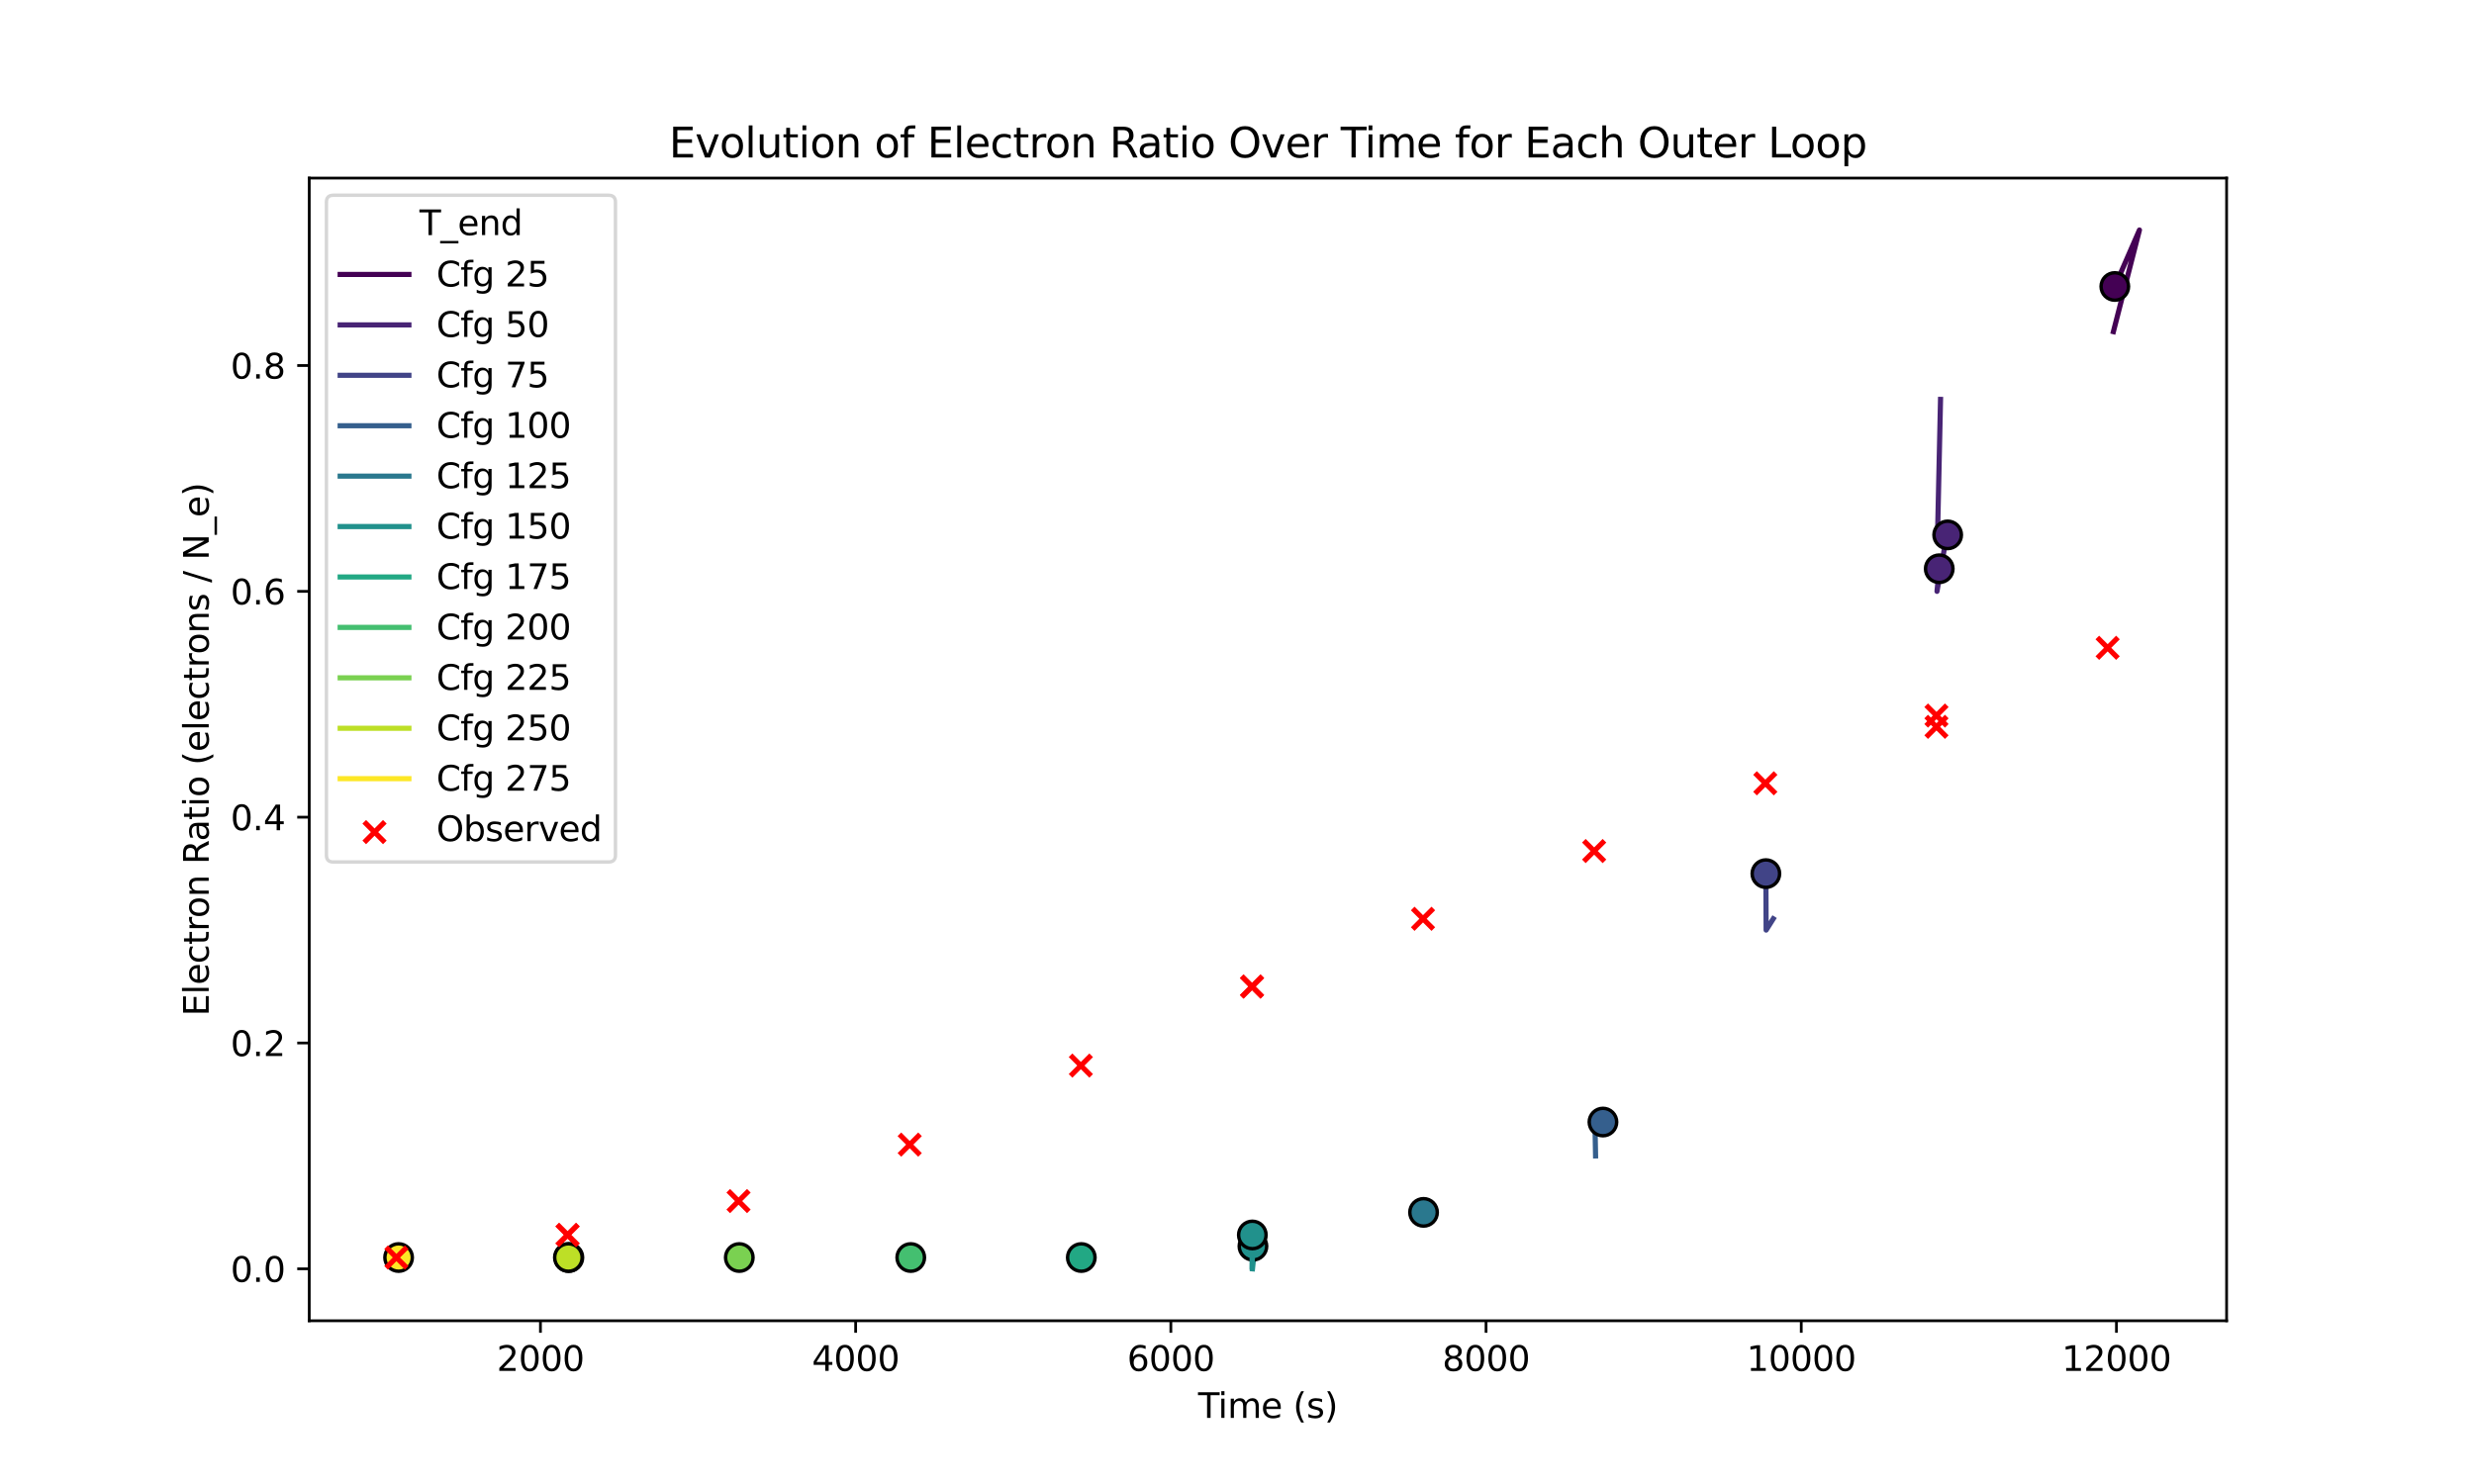 <?xml version="1.0" encoding="utf-8" standalone="no"?>
<!DOCTYPE svg PUBLIC "-//W3C//DTD SVG 1.1//EN"
  "http://www.w3.org/Graphics/SVG/1.1/DTD/svg11.dtd">
<svg xmlns:xlink="http://www.w3.org/1999/xlink" width="720pt" height="432pt" viewBox="0 0 720 432" xmlns="http://www.w3.org/2000/svg" version="1.1">
 <defs>
  <style type="text/css">*{stroke-linejoin: round; stroke-linecap: butt}</style>
 </defs>
 <g id="figure_1">
  <g id="patch_1">
   <path d="M 0 432 
L 720 432 
L 720 0 
L 0 0 
z
" style="fill: #ffffff"/>
  </g>
  <g id="axes_1">
   <g id="patch_2">
    <path d="M 90 384.48 
L 648 384.48 
L 648 51.84 
L 90 51.84 
z
" style="fill: #ffffff"/>
   </g>
   <g id="matplotlib.axis_1">
    <g id="xtick_1">
     <g id="line2d_1">
      <defs>
       <path id="m7c7e61cb7b" d="M 0 0 
L 0 3.5 
" style="stroke: #000000; stroke-width: 0.8"/>
      </defs>
      <g>
       <use xlink:href="#m7c7e61cb7b" x="157.285" y="384.48" style="stroke: #000000; stroke-width: 0.8"/>
      </g>
     </g>
     <g id="text_1">
      <!-- 2000 -->
      <g transform="translate(144.56 399.078) scale(0.1 -0.1)">
       <defs>
        <path id="DejaVuSans-32" d="M 1228 531 
L 3431 531 
L 3431 0 
L 469 0 
L 469 531 
Q 828 903 1448 1529 
Q 2069 2156 2228 2338 
Q 2531 2678 2651 2914 
Q 2772 3150 2772 3378 
Q 2772 3750 2511 3984 
Q 2250 4219 1831 4219 
Q 1534 4219 1204 4116 
Q 875 4013 500 3803 
L 500 4441 
Q 881 4594 1212 4672 
Q 1544 4750 1819 4750 
Q 2544 4750 2975 4387 
Q 3406 4025 3406 3419 
Q 3406 3131 3298 2873 
Q 3191 2616 2906 2266 
Q 2828 2175 2409 1742 
Q 1991 1309 1228 531 
z
" transform="scale(0.016)"/>
        <path id="DejaVuSans-30" d="M 2034 4250 
Q 1547 4250 1301 3770 
Q 1056 3291 1056 2328 
Q 1056 1369 1301 889 
Q 1547 409 2034 409 
Q 2525 409 2770 889 
Q 3016 1369 3016 2328 
Q 3016 3291 2770 3770 
Q 2525 4250 2034 4250 
z
M 2034 4750 
Q 2819 4750 3233 4129 
Q 3647 3509 3647 2328 
Q 3647 1150 3233 529 
Q 2819 -91 2034 -91 
Q 1250 -91 836 529 
Q 422 1150 422 2328 
Q 422 3509 836 4129 
Q 1250 4750 2034 4750 
z
" transform="scale(0.016)"/>
       </defs>
       <use xlink:href="#DejaVuSans-32"/>
       <use xlink:href="#DejaVuSans-30" transform="translate(63.623 0)"/>
       <use xlink:href="#DejaVuSans-30" transform="translate(127.246 0)"/>
       <use xlink:href="#DejaVuSans-30" transform="translate(190.869 0)"/>
      </g>
     </g>
    </g>
    <g id="xtick_2">
     <g id="line2d_2">
      <g>
       <use xlink:href="#m7c7e61cb7b" x="249.017" y="384.48" style="stroke: #000000; stroke-width: 0.8"/>
      </g>
     </g>
     <g id="text_2">
      <!-- 4000 -->
      <g transform="translate(236.292 399.078) scale(0.1 -0.1)">
       <defs>
        <path id="DejaVuSans-34" d="M 2419 4116 
L 825 1625 
L 2419 1625 
L 2419 4116 
z
M 2253 4666 
L 3047 4666 
L 3047 1625 
L 3713 1625 
L 3713 1100 
L 3047 1100 
L 3047 0 
L 2419 0 
L 2419 1100 
L 313 1100 
L 313 1709 
L 2253 4666 
z
" transform="scale(0.016)"/>
       </defs>
       <use xlink:href="#DejaVuSans-34"/>
       <use xlink:href="#DejaVuSans-30" transform="translate(63.623 0)"/>
       <use xlink:href="#DejaVuSans-30" transform="translate(127.246 0)"/>
       <use xlink:href="#DejaVuSans-30" transform="translate(190.869 0)"/>
      </g>
     </g>
    </g>
    <g id="xtick_3">
     <g id="line2d_3">
      <g>
       <use xlink:href="#m7c7e61cb7b" x="340.748" y="384.48" style="stroke: #000000; stroke-width: 0.8"/>
      </g>
     </g>
     <g id="text_3">
      <!-- 6000 -->
      <g transform="translate(328.023 399.078) scale(0.1 -0.1)">
       <defs>
        <path id="DejaVuSans-36" d="M 2113 2584 
Q 1688 2584 1439 2293 
Q 1191 2003 1191 1497 
Q 1191 994 1439 701 
Q 1688 409 2113 409 
Q 2538 409 2786 701 
Q 3034 994 3034 1497 
Q 3034 2003 2786 2293 
Q 2538 2584 2113 2584 
z
M 3366 4563 
L 3366 3988 
Q 3128 4100 2886 4159 
Q 2644 4219 2406 4219 
Q 1781 4219 1451 3797 
Q 1122 3375 1075 2522 
Q 1259 2794 1537 2939 
Q 1816 3084 2150 3084 
Q 2853 3084 3261 2657 
Q 3669 2231 3669 1497 
Q 3669 778 3244 343 
Q 2819 -91 2113 -91 
Q 1303 -91 875 529 
Q 447 1150 447 2328 
Q 447 3434 972 4092 
Q 1497 4750 2381 4750 
Q 2619 4750 2861 4703 
Q 3103 4656 3366 4563 
z
" transform="scale(0.016)"/>
       </defs>
       <use xlink:href="#DejaVuSans-36"/>
       <use xlink:href="#DejaVuSans-30" transform="translate(63.623 0)"/>
       <use xlink:href="#DejaVuSans-30" transform="translate(127.246 0)"/>
       <use xlink:href="#DejaVuSans-30" transform="translate(190.869 0)"/>
      </g>
     </g>
    </g>
    <g id="xtick_4">
     <g id="line2d_4">
      <g>
       <use xlink:href="#m7c7e61cb7b" x="432.48" y="384.48" style="stroke: #000000; stroke-width: 0.8"/>
      </g>
     </g>
     <g id="text_4">
      <!-- 8000 -->
      <g transform="translate(419.755 399.078) scale(0.1 -0.1)">
       <defs>
        <path id="DejaVuSans-38" d="M 2034 2216 
Q 1584 2216 1326 1975 
Q 1069 1734 1069 1313 
Q 1069 891 1326 650 
Q 1584 409 2034 409 
Q 2484 409 2743 651 
Q 3003 894 3003 1313 
Q 3003 1734 2745 1975 
Q 2488 2216 2034 2216 
z
M 1403 2484 
Q 997 2584 770 2862 
Q 544 3141 544 3541 
Q 544 4100 942 4425 
Q 1341 4750 2034 4750 
Q 2731 4750 3128 4425 
Q 3525 4100 3525 3541 
Q 3525 3141 3298 2862 
Q 3072 2584 2669 2484 
Q 3125 2378 3379 2068 
Q 3634 1759 3634 1313 
Q 3634 634 3220 271 
Q 2806 -91 2034 -91 
Q 1263 -91 848 271 
Q 434 634 434 1313 
Q 434 1759 690 2068 
Q 947 2378 1403 2484 
z
M 1172 3481 
Q 1172 3119 1398 2916 
Q 1625 2713 2034 2713 
Q 2441 2713 2670 2916 
Q 2900 3119 2900 3481 
Q 2900 3844 2670 4047 
Q 2441 4250 2034 4250 
Q 1625 4250 1398 4047 
Q 1172 3844 1172 3481 
z
" transform="scale(0.016)"/>
       </defs>
       <use xlink:href="#DejaVuSans-38"/>
       <use xlink:href="#DejaVuSans-30" transform="translate(63.623 0)"/>
       <use xlink:href="#DejaVuSans-30" transform="translate(127.246 0)"/>
       <use xlink:href="#DejaVuSans-30" transform="translate(190.869 0)"/>
      </g>
     </g>
    </g>
    <g id="xtick_5">
     <g id="line2d_5">
      <g>
       <use xlink:href="#m7c7e61cb7b" x="524.212" y="384.48" style="stroke: #000000; stroke-width: 0.8"/>
      </g>
     </g>
     <g id="text_5">
      <!-- 10000 -->
      <g transform="translate(508.305 399.078) scale(0.1 -0.1)">
       <defs>
        <path id="DejaVuSans-31" d="M 794 531 
L 1825 531 
L 1825 4091 
L 703 3866 
L 703 4441 
L 1819 4666 
L 2450 4666 
L 2450 531 
L 3481 531 
L 3481 0 
L 794 0 
L 794 531 
z
" transform="scale(0.016)"/>
       </defs>
       <use xlink:href="#DejaVuSans-31"/>
       <use xlink:href="#DejaVuSans-30" transform="translate(63.623 0)"/>
       <use xlink:href="#DejaVuSans-30" transform="translate(127.246 0)"/>
       <use xlink:href="#DejaVuSans-30" transform="translate(190.869 0)"/>
       <use xlink:href="#DejaVuSans-30" transform="translate(254.492 0)"/>
      </g>
     </g>
    </g>
    <g id="xtick_6">
     <g id="line2d_6">
      <g>
       <use xlink:href="#m7c7e61cb7b" x="615.943" y="384.48" style="stroke: #000000; stroke-width: 0.8"/>
      </g>
     </g>
     <g id="text_6">
      <!-- 12000 -->
      <g transform="translate(600.037 399.078) scale(0.1 -0.1)">
       <use xlink:href="#DejaVuSans-31"/>
       <use xlink:href="#DejaVuSans-32" transform="translate(63.623 0)"/>
       <use xlink:href="#DejaVuSans-30" transform="translate(127.246 0)"/>
       <use xlink:href="#DejaVuSans-30" transform="translate(190.869 0)"/>
       <use xlink:href="#DejaVuSans-30" transform="translate(254.492 0)"/>
      </g>
     </g>
    </g>
    <g id="text_7">
     <!-- Time (s) -->
     <g transform="translate(348.671 412.757) scale(0.1 -0.1)">
      <defs>
       <path id="DejaVuSans-54" d="M -19 4666 
L 3928 4666 
L 3928 4134 
L 2272 4134 
L 2272 0 
L 1638 0 
L 1638 4134 
L -19 4134 
L -19 4666 
z
" transform="scale(0.016)"/>
       <path id="DejaVuSans-69" d="M 603 3500 
L 1178 3500 
L 1178 0 
L 603 0 
L 603 3500 
z
M 603 4863 
L 1178 4863 
L 1178 4134 
L 603 4134 
L 603 4863 
z
" transform="scale(0.016)"/>
       <path id="DejaVuSans-6d" d="M 3328 2828 
Q 3544 3216 3844 3400 
Q 4144 3584 4550 3584 
Q 5097 3584 5394 3201 
Q 5691 2819 5691 2113 
L 5691 0 
L 5113 0 
L 5113 2094 
Q 5113 2597 4934 2840 
Q 4756 3084 4391 3084 
Q 3944 3084 3684 2787 
Q 3425 2491 3425 1978 
L 3425 0 
L 2847 0 
L 2847 2094 
Q 2847 2600 2669 2842 
Q 2491 3084 2119 3084 
Q 1678 3084 1418 2786 
Q 1159 2488 1159 1978 
L 1159 0 
L 581 0 
L 581 3500 
L 1159 3500 
L 1159 2956 
Q 1356 3278 1631 3431 
Q 1906 3584 2284 3584 
Q 2666 3584 2933 3390 
Q 3200 3197 3328 2828 
z
" transform="scale(0.016)"/>
       <path id="DejaVuSans-65" d="M 3597 1894 
L 3597 1613 
L 953 1613 
Q 991 1019 1311 708 
Q 1631 397 2203 397 
Q 2534 397 2845 478 
Q 3156 559 3463 722 
L 3463 178 
Q 3153 47 2828 -22 
Q 2503 -91 2169 -91 
Q 1331 -91 842 396 
Q 353 884 353 1716 
Q 353 2575 817 3079 
Q 1281 3584 2069 3584 
Q 2775 3584 3186 3129 
Q 3597 2675 3597 1894 
z
M 3022 2063 
Q 3016 2534 2758 2815 
Q 2500 3097 2075 3097 
Q 1594 3097 1305 2825 
Q 1016 2553 972 2059 
L 3022 2063 
z
" transform="scale(0.016)"/>
       <path id="DejaVuSans-20" transform="scale(0.016)"/>
       <path id="DejaVuSans-28" d="M 1984 4856 
Q 1566 4138 1362 3434 
Q 1159 2731 1159 2009 
Q 1159 1288 1364 580 
Q 1569 -128 1984 -844 
L 1484 -844 
Q 1016 -109 783 600 
Q 550 1309 550 2009 
Q 550 2706 781 3412 
Q 1013 4119 1484 4856 
L 1984 4856 
z
" transform="scale(0.016)"/>
       <path id="DejaVuSans-73" d="M 2834 3397 
L 2834 2853 
Q 2591 2978 2328 3040 
Q 2066 3103 1784 3103 
Q 1356 3103 1142 2972 
Q 928 2841 928 2578 
Q 928 2378 1081 2264 
Q 1234 2150 1697 2047 
L 1894 2003 
Q 2506 1872 2764 1633 
Q 3022 1394 3022 966 
Q 3022 478 2636 193 
Q 2250 -91 1575 -91 
Q 1294 -91 989 -36 
Q 684 19 347 128 
L 347 722 
Q 666 556 975 473 
Q 1284 391 1588 391 
Q 1994 391 2212 530 
Q 2431 669 2431 922 
Q 2431 1156 2273 1281 
Q 2116 1406 1581 1522 
L 1381 1569 
Q 847 1681 609 1914 
Q 372 2147 372 2553 
Q 372 3047 722 3315 
Q 1072 3584 1716 3584 
Q 2034 3584 2315 3537 
Q 2597 3491 2834 3397 
z
" transform="scale(0.016)"/>
       <path id="DejaVuSans-29" d="M 513 4856 
L 1013 4856 
Q 1481 4119 1714 3412 
Q 1947 2706 1947 2009 
Q 1947 1309 1714 600 
Q 1481 -109 1013 -844 
L 513 -844 
Q 928 -128 1133 580 
Q 1338 1288 1338 2009 
Q 1338 2731 1133 3434 
Q 928 4138 513 4856 
z
" transform="scale(0.016)"/>
      </defs>
      <use xlink:href="#DejaVuSans-54"/>
      <use xlink:href="#DejaVuSans-69" transform="translate(57.959 0)"/>
      <use xlink:href="#DejaVuSans-6d" transform="translate(85.742 0)"/>
      <use xlink:href="#DejaVuSans-65" transform="translate(183.154 0)"/>
      <use xlink:href="#DejaVuSans-20" transform="translate(244.678 0)"/>
      <use xlink:href="#DejaVuSans-28" transform="translate(276.465 0)"/>
      <use xlink:href="#DejaVuSans-73" transform="translate(315.479 0)"/>
      <use xlink:href="#DejaVuSans-29" transform="translate(367.578 0)"/>
     </g>
    </g>
   </g>
   <g id="matplotlib.axis_2">
    <g id="ytick_1">
     <g id="line2d_7">
      <defs>
       <path id="mf9594ccec5" d="M 0 0 
L -3.5 0 
" style="stroke: #000000; stroke-width: 0.8"/>
      </defs>
      <g>
       <use xlink:href="#mf9594ccec5" x="90" y="369.36" style="stroke: #000000; stroke-width: 0.8"/>
      </g>
     </g>
     <g id="text_8">
      <!-- 0.0 -->
      <g transform="translate(67.097 373.159) scale(0.1 -0.1)">
       <defs>
        <path id="DejaVuSans-2e" d="M 684 794 
L 1344 794 
L 1344 0 
L 684 0 
L 684 794 
z
" transform="scale(0.016)"/>
       </defs>
       <use xlink:href="#DejaVuSans-30"/>
       <use xlink:href="#DejaVuSans-2e" transform="translate(63.623 0)"/>
       <use xlink:href="#DejaVuSans-30" transform="translate(95.41 0)"/>
      </g>
     </g>
    </g>
    <g id="ytick_2">
     <g id="line2d_8">
      <g>
       <use xlink:href="#mf9594ccec5" x="90" y="303.621" style="stroke: #000000; stroke-width: 0.8"/>
      </g>
     </g>
     <g id="text_9">
      <!-- 0.2 -->
      <g transform="translate(67.097 307.42) scale(0.1 -0.1)">
       <use xlink:href="#DejaVuSans-30"/>
       <use xlink:href="#DejaVuSans-2e" transform="translate(63.623 0)"/>
       <use xlink:href="#DejaVuSans-32" transform="translate(95.41 0)"/>
      </g>
     </g>
    </g>
    <g id="ytick_3">
     <g id="line2d_9">
      <g>
       <use xlink:href="#mf9594ccec5" x="90" y="237.882" style="stroke: #000000; stroke-width: 0.8"/>
      </g>
     </g>
     <g id="text_10">
      <!-- 0.4 -->
      <g transform="translate(67.097 241.681) scale(0.1 -0.1)">
       <use xlink:href="#DejaVuSans-30"/>
       <use xlink:href="#DejaVuSans-2e" transform="translate(63.623 0)"/>
       <use xlink:href="#DejaVuSans-34" transform="translate(95.41 0)"/>
      </g>
     </g>
    </g>
    <g id="ytick_4">
     <g id="line2d_10">
      <g>
       <use xlink:href="#mf9594ccec5" x="90" y="172.143" style="stroke: #000000; stroke-width: 0.8"/>
      </g>
     </g>
     <g id="text_11">
      <!-- 0.6 -->
      <g transform="translate(67.097 175.942) scale(0.1 -0.1)">
       <use xlink:href="#DejaVuSans-30"/>
       <use xlink:href="#DejaVuSans-2e" transform="translate(63.623 0)"/>
       <use xlink:href="#DejaVuSans-36" transform="translate(95.41 0)"/>
      </g>
     </g>
    </g>
    <g id="ytick_5">
     <g id="line2d_11">
      <g>
       <use xlink:href="#mf9594ccec5" x="90" y="106.403" style="stroke: #000000; stroke-width: 0.8"/>
      </g>
     </g>
     <g id="text_12">
      <!-- 0.8 -->
      <g transform="translate(67.097 110.203) scale(0.1 -0.1)">
       <use xlink:href="#DejaVuSans-30"/>
       <use xlink:href="#DejaVuSans-2e" transform="translate(63.623 0)"/>
       <use xlink:href="#DejaVuSans-38" transform="translate(95.41 0)"/>
      </g>
     </g>
    </g>
    <g id="text_13">
     <!-- Electron Ratio (electrons / N_e) -->
     <g transform="translate(60.739 295.787) rotate(-90) scale(0.1 -0.1)">
      <defs>
       <path id="DejaVuSans-45" d="M 628 4666 
L 3578 4666 
L 3578 4134 
L 1259 4134 
L 1259 2753 
L 3481 2753 
L 3481 2222 
L 1259 2222 
L 1259 531 
L 3634 531 
L 3634 0 
L 628 0 
L 628 4666 
z
" transform="scale(0.016)"/>
       <path id="DejaVuSans-6c" d="M 603 4863 
L 1178 4863 
L 1178 0 
L 603 0 
L 603 4863 
z
" transform="scale(0.016)"/>
       <path id="DejaVuSans-63" d="M 3122 3366 
L 3122 2828 
Q 2878 2963 2633 3030 
Q 2388 3097 2138 3097 
Q 1578 3097 1268 2742 
Q 959 2388 959 1747 
Q 959 1106 1268 751 
Q 1578 397 2138 397 
Q 2388 397 2633 464 
Q 2878 531 3122 666 
L 3122 134 
Q 2881 22 2623 -34 
Q 2366 -91 2075 -91 
Q 1284 -91 818 406 
Q 353 903 353 1747 
Q 353 2603 823 3093 
Q 1294 3584 2113 3584 
Q 2378 3584 2631 3529 
Q 2884 3475 3122 3366 
z
" transform="scale(0.016)"/>
       <path id="DejaVuSans-74" d="M 1172 4494 
L 1172 3500 
L 2356 3500 
L 2356 3053 
L 1172 3053 
L 1172 1153 
Q 1172 725 1289 603 
Q 1406 481 1766 481 
L 2356 481 
L 2356 0 
L 1766 0 
Q 1100 0 847 248 
Q 594 497 594 1153 
L 594 3053 
L 172 3053 
L 172 3500 
L 594 3500 
L 594 4494 
L 1172 4494 
z
" transform="scale(0.016)"/>
       <path id="DejaVuSans-72" d="M 2631 2963 
Q 2534 3019 2420 3045 
Q 2306 3072 2169 3072 
Q 1681 3072 1420 2755 
Q 1159 2438 1159 1844 
L 1159 0 
L 581 0 
L 581 3500 
L 1159 3500 
L 1159 2956 
Q 1341 3275 1631 3429 
Q 1922 3584 2338 3584 
Q 2397 3584 2469 3576 
Q 2541 3569 2628 3553 
L 2631 2963 
z
" transform="scale(0.016)"/>
       <path id="DejaVuSans-6f" d="M 1959 3097 
Q 1497 3097 1228 2736 
Q 959 2375 959 1747 
Q 959 1119 1226 758 
Q 1494 397 1959 397 
Q 2419 397 2687 759 
Q 2956 1122 2956 1747 
Q 2956 2369 2687 2733 
Q 2419 3097 1959 3097 
z
M 1959 3584 
Q 2709 3584 3137 3096 
Q 3566 2609 3566 1747 
Q 3566 888 3137 398 
Q 2709 -91 1959 -91 
Q 1206 -91 779 398 
Q 353 888 353 1747 
Q 353 2609 779 3096 
Q 1206 3584 1959 3584 
z
" transform="scale(0.016)"/>
       <path id="DejaVuSans-6e" d="M 3513 2113 
L 3513 0 
L 2938 0 
L 2938 2094 
Q 2938 2591 2744 2837 
Q 2550 3084 2163 3084 
Q 1697 3084 1428 2787 
Q 1159 2491 1159 1978 
L 1159 0 
L 581 0 
L 581 3500 
L 1159 3500 
L 1159 2956 
Q 1366 3272 1645 3428 
Q 1925 3584 2291 3584 
Q 2894 3584 3203 3211 
Q 3513 2838 3513 2113 
z
" transform="scale(0.016)"/>
       <path id="DejaVuSans-52" d="M 2841 2188 
Q 3044 2119 3236 1894 
Q 3428 1669 3622 1275 
L 4263 0 
L 3584 0 
L 2988 1197 
Q 2756 1666 2539 1819 
Q 2322 1972 1947 1972 
L 1259 1972 
L 1259 0 
L 628 0 
L 628 4666 
L 2053 4666 
Q 2853 4666 3247 4331 
Q 3641 3997 3641 3322 
Q 3641 2881 3436 2590 
Q 3231 2300 2841 2188 
z
M 1259 4147 
L 1259 2491 
L 2053 2491 
Q 2509 2491 2742 2702 
Q 2975 2913 2975 3322 
Q 2975 3731 2742 3939 
Q 2509 4147 2053 4147 
L 1259 4147 
z
" transform="scale(0.016)"/>
       <path id="DejaVuSans-61" d="M 2194 1759 
Q 1497 1759 1228 1600 
Q 959 1441 959 1056 
Q 959 750 1161 570 
Q 1363 391 1709 391 
Q 2188 391 2477 730 
Q 2766 1069 2766 1631 
L 2766 1759 
L 2194 1759 
z
M 3341 1997 
L 3341 0 
L 2766 0 
L 2766 531 
Q 2569 213 2275 61 
Q 1981 -91 1556 -91 
Q 1019 -91 701 211 
Q 384 513 384 1019 
Q 384 1609 779 1909 
Q 1175 2209 1959 2209 
L 2766 2209 
L 2766 2266 
Q 2766 2663 2505 2880 
Q 2244 3097 1772 3097 
Q 1472 3097 1187 3025 
Q 903 2953 641 2809 
L 641 3341 
Q 956 3463 1253 3523 
Q 1550 3584 1831 3584 
Q 2591 3584 2966 3190 
Q 3341 2797 3341 1997 
z
" transform="scale(0.016)"/>
       <path id="DejaVuSans-2f" d="M 1625 4666 
L 2156 4666 
L 531 -594 
L 0 -594 
L 1625 4666 
z
" transform="scale(0.016)"/>
       <path id="DejaVuSans-4e" d="M 628 4666 
L 1478 4666 
L 3547 763 
L 3547 4666 
L 4159 4666 
L 4159 0 
L 3309 0 
L 1241 3903 
L 1241 0 
L 628 0 
L 628 4666 
z
" transform="scale(0.016)"/>
       <path id="DejaVuSans-5f" d="M 3263 -1063 
L 3263 -1509 
L -63 -1509 
L -63 -1063 
L 3263 -1063 
z
" transform="scale(0.016)"/>
      </defs>
      <use xlink:href="#DejaVuSans-45"/>
      <use xlink:href="#DejaVuSans-6c" transform="translate(63.184 0)"/>
      <use xlink:href="#DejaVuSans-65" transform="translate(90.967 0)"/>
      <use xlink:href="#DejaVuSans-63" transform="translate(152.49 0)"/>
      <use xlink:href="#DejaVuSans-74" transform="translate(207.471 0)"/>
      <use xlink:href="#DejaVuSans-72" transform="translate(246.68 0)"/>
      <use xlink:href="#DejaVuSans-6f" transform="translate(285.543 0)"/>
      <use xlink:href="#DejaVuSans-6e" transform="translate(346.725 0)"/>
      <use xlink:href="#DejaVuSans-20" transform="translate(410.104 0)"/>
      <use xlink:href="#DejaVuSans-52" transform="translate(441.891 0)"/>
      <use xlink:href="#DejaVuSans-61" transform="translate(509.123 0)"/>
      <use xlink:href="#DejaVuSans-74" transform="translate(570.402 0)"/>
      <use xlink:href="#DejaVuSans-69" transform="translate(609.611 0)"/>
      <use xlink:href="#DejaVuSans-6f" transform="translate(637.395 0)"/>
      <use xlink:href="#DejaVuSans-20" transform="translate(698.576 0)"/>
      <use xlink:href="#DejaVuSans-28" transform="translate(730.363 0)"/>
      <use xlink:href="#DejaVuSans-65" transform="translate(769.377 0)"/>
      <use xlink:href="#DejaVuSans-6c" transform="translate(830.9 0)"/>
      <use xlink:href="#DejaVuSans-65" transform="translate(858.684 0)"/>
      <use xlink:href="#DejaVuSans-63" transform="translate(920.207 0)"/>
      <use xlink:href="#DejaVuSans-74" transform="translate(975.188 0)"/>
      <use xlink:href="#DejaVuSans-72" transform="translate(1014.396 0)"/>
      <use xlink:href="#DejaVuSans-6f" transform="translate(1053.26 0)"/>
      <use xlink:href="#DejaVuSans-6e" transform="translate(1114.441 0)"/>
      <use xlink:href="#DejaVuSans-73" transform="translate(1177.82 0)"/>
      <use xlink:href="#DejaVuSans-20" transform="translate(1229.92 0)"/>
      <use xlink:href="#DejaVuSans-2f" transform="translate(1261.707 0)"/>
      <use xlink:href="#DejaVuSans-20" transform="translate(1295.398 0)"/>
      <use xlink:href="#DejaVuSans-4e" transform="translate(1327.186 0)"/>
      <use xlink:href="#DejaVuSans-5f" transform="translate(1401.99 0)"/>
      <use xlink:href="#DejaVuSans-65" transform="translate(1451.99 0)"/>
      <use xlink:href="#DejaVuSans-29" transform="translate(1513.514 0)"/>
     </g>
    </g>
   </g>
   <g id="line2d_12">
    <path d="M 615.056 96.543 
L 622.636 66.96 
L 615.466 83.395 
" clip-path="url(#peb9b969a5c)" style="fill: none; stroke: #440154; stroke-width: 1.5; stroke-linecap: square"/>
   </g>
   <g id="line2d_13">
    <defs>
     <path id="m1dc9998f54" d="M 0 4 
C 1.061 4 2.078 3.579 2.828 2.828 
C 3.579 2.078 4 1.061 4 0 
C 4 -1.061 3.579 -2.078 2.828 -2.828 
C 2.078 -3.579 1.061 -4 0 -4 
C -1.061 -4 -2.078 -3.579 -2.828 -2.828 
C -3.579 -2.078 -4 -1.061 -4 0 
C -4 1.061 -3.579 2.078 -2.828 2.828 
C -2.078 3.579 -1.061 4 0 4 
z
" style="stroke: #000000"/>
    </defs>
    <g clip-path="url(#peb9b969a5c)">
     <use xlink:href="#m1dc9998f54" x="615.466" y="83.395" style="fill: #440154; stroke: #000000"/>
    </g>
   </g>
   <g id="line2d_14">
    <path d="M 565.987 158.995 
L 563.719 172.143 
L 564.369 165.569 
" clip-path="url(#peb9b969a5c)" style="fill: none; stroke: #482475; stroke-width: 1.5; stroke-linecap: square"/>
   </g>
   <g id="line2d_15">
    <defs>
     <path id="m2986bc07bf" d="M 0 4 
C 1.061 4 2.078 3.579 2.828 2.828 
C 3.579 2.078 4 1.061 4 0 
C 4 -1.061 3.579 -2.078 2.828 -2.828 
C 2.078 -3.579 1.061 -4 0 -4 
C -1.061 -4 -2.078 -3.579 -2.828 -2.828 
C -3.579 -2.078 -4 -1.061 -4 0 
C -4 1.061 -3.579 2.078 -2.828 2.828 
C -2.078 3.579 -1.061 4 0 4 
z
" style="stroke: #000000"/>
    </defs>
    <g clip-path="url(#peb9b969a5c)">
     <use xlink:href="#m2986bc07bf" x="564.369" y="165.569" style="fill: #482475; stroke: #000000"/>
    </g>
   </g>
   <g id="line2d_16">
    <path d="M 564.745 116.264 
L 563.881 155.708 
L 566.826 155.708 
" clip-path="url(#peb9b969a5c)" style="fill: none; stroke: #482475; stroke-width: 1.5; stroke-linecap: square"/>
   </g>
   <g id="line2d_17">
    <g clip-path="url(#peb9b969a5c)">
     <use xlink:href="#m2986bc07bf" x="566.826" y="155.708" style="fill: #482475; stroke: #000000"/>
    </g>
   </g>
   <g id="line2d_18">
    <path d="M 516.059 267.464 
L 513.99 270.751 
L 513.917 254.317 
" clip-path="url(#peb9b969a5c)" style="fill: none; stroke: #414487; stroke-width: 1.5; stroke-linecap: square"/>
   </g>
   <g id="line2d_19">
    <defs>
     <path id="md4b7d6140f" d="M 0 4 
C 1.061 4 2.078 3.579 2.828 2.828 
C 3.579 2.078 4 1.061 4 0 
C 4 -1.061 3.579 -2.078 2.828 -2.828 
C 2.078 -3.579 1.061 -4 0 -4 
C -1.061 -4 -2.078 -3.579 -2.828 -2.828 
C -3.579 -2.078 -4 -1.061 -4 0 
C -4 1.061 -3.579 2.078 -2.828 2.828 
C -2.078 3.579 -1.061 4 0 4 
z
" style="stroke: #000000"/>
    </defs>
    <g clip-path="url(#peb9b969a5c)">
     <use xlink:href="#md4b7d6140f" x="513.917" y="254.317" style="fill: #414487; stroke: #000000"/>
    </g>
   </g>
   <g id="line2d_20">
    <path d="M 464.354 336.49 
L 464.165 326.63 
L 466.501 326.63 
" clip-path="url(#peb9b969a5c)" style="fill: none; stroke: #355f8d; stroke-width: 1.5; stroke-linecap: square"/>
   </g>
   <g id="line2d_21">
    <defs>
     <path id="md4083b8865" d="M 0 4 
C 1.061 4 2.078 3.579 2.828 2.828 
C 3.579 2.078 4 1.061 4 0 
C 4 -1.061 3.579 -2.078 2.828 -2.828 
C 2.078 -3.579 1.061 -4 0 -4 
C -1.061 -4 -2.078 -3.579 -2.828 -2.828 
C -3.579 -2.078 -4 -1.061 -4 0 
C -4 1.061 -3.579 2.078 -2.828 2.828 
C -2.078 3.579 -1.061 4 0 4 
z
" style="stroke: #000000"/>
    </defs>
    <g clip-path="url(#peb9b969a5c)">
     <use xlink:href="#md4083b8865" x="466.501" y="326.63" style="fill: #355f8d; stroke: #000000"/>
    </g>
   </g>
   <g id="line2d_22">
    <path d="M 414.475 349.638 
L 414.251 356.212 
L 414.293 352.925 
" clip-path="url(#peb9b969a5c)" style="fill: none; stroke: #2a788e; stroke-width: 1.5; stroke-linecap: square"/>
   </g>
   <g id="line2d_23">
    <defs>
     <path id="ma3fb7c2496" d="M 0 4 
C 1.061 4 2.078 3.579 2.828 2.828 
C 3.579 2.078 4 1.061 4 0 
C 4 -1.061 3.579 -2.078 2.828 -2.828 
C 2.078 -3.579 1.061 -4 0 -4 
C -1.061 -4 -2.078 -3.579 -2.828 -2.828 
C -3.579 -2.078 -4 -1.061 -4 0 
C -4 1.061 -3.579 2.078 -2.828 2.828 
C -2.078 3.579 -1.061 4 0 4 
z
" style="stroke: #000000"/>
    </defs>
    <g clip-path="url(#peb9b969a5c)">
     <use xlink:href="#ma3fb7c2496" x="414.293" y="352.925" style="fill: #2a788e; stroke: #000000"/>
    </g>
   </g>
   <g id="line2d_24">
    <path d="M 364.507 369.36 
L 365.189 362.786 
L 364.64 362.786 
" clip-path="url(#peb9b969a5c)" style="fill: none; stroke: #21918c; stroke-width: 1.5; stroke-linecap: square"/>
   </g>
   <g id="line2d_25">
    <defs>
     <path id="m2de6c7c647" d="M 0 4 
C 1.061 4 2.078 3.579 2.828 2.828 
C 3.579 2.078 4 1.061 4 0 
C 4 -1.061 3.579 -2.078 2.828 -2.828 
C 2.078 -3.579 1.061 -4 0 -4 
C -1.061 -4 -2.078 -3.579 -2.828 -2.828 
C -3.579 -2.078 -4 -1.061 -4 0 
C -4 1.061 -3.579 2.078 -2.828 2.828 
C -2.078 3.579 -1.061 4 0 4 
z
" style="stroke: #000000"/>
    </defs>
    <g clip-path="url(#peb9b969a5c)">
     <use xlink:href="#m2de6c7c647" x="364.64" y="362.786" style="fill: #21918c; stroke: #000000"/>
    </g>
   </g>
   <g id="line2d_26">
    <path d="M 364.582 362.786 
L 364.372 369.36 
L 364.466 359.499 
" clip-path="url(#peb9b969a5c)" style="fill: none; stroke: #21918c; stroke-width: 1.5; stroke-linecap: square"/>
   </g>
   <g id="line2d_27">
    <g clip-path="url(#peb9b969a5c)">
     <use xlink:href="#m2de6c7c647" x="364.466" y="359.499" style="fill: #21918c; stroke: #000000"/>
    </g>
   </g>
   <g id="line2d_28">
    <path d="M 315.052 366.073 
L 314.682 366.073 
L 314.689 366.073 
" clip-path="url(#peb9b969a5c)" style="fill: none; stroke: #22a884; stroke-width: 1.5; stroke-linecap: square"/>
   </g>
   <g id="line2d_29">
    <defs>
     <path id="m80a1c750e5" d="M 0 4 
C 1.061 4 2.078 3.579 2.828 2.828 
C 3.579 2.078 4 1.061 4 0 
C 4 -1.061 3.579 -2.078 2.828 -2.828 
C 2.078 -3.579 1.061 -4 0 -4 
C -1.061 -4 -2.078 -3.579 -2.828 -2.828 
C -3.579 -2.078 -4 -1.061 -4 0 
C -4 1.061 -3.579 2.078 -2.828 2.828 
C -2.078 3.579 -1.061 4 0 4 
z
" style="stroke: #000000"/>
    </defs>
    <g clip-path="url(#peb9b969a5c)">
     <use xlink:href="#m80a1c750e5" x="314.689" y="366.073" style="fill: #22a884; stroke: #000000"/>
    </g>
   </g>
   <g id="line2d_30">
    <path d="M 264.803 366.073 
L 265.411 366.073 
L 265.055 366.073 
" clip-path="url(#peb9b969a5c)" style="fill: none; stroke: #44bf70; stroke-width: 1.5; stroke-linecap: square"/>
   </g>
   <g id="line2d_31">
    <defs>
     <path id="ma9a2e4db7b" d="M 0 4 
C 1.061 4 2.078 3.579 2.828 2.828 
C 3.579 2.078 4 1.061 4 0 
C 4 -1.061 3.579 -2.078 2.828 -2.828 
C 2.078 -3.579 1.061 -4 0 -4 
C -1.061 -4 -2.078 -3.579 -2.828 -2.828 
C -3.579 -2.078 -4 -1.061 -4 0 
C -4 1.061 -3.579 2.078 -2.828 2.828 
C -2.078 3.579 -1.061 4 0 4 
z
" style="stroke: #000000"/>
    </defs>
    <g clip-path="url(#peb9b969a5c)">
     <use xlink:href="#ma9a2e4db7b" x="265.055" y="366.073" style="fill: #44bf70; stroke: #000000"/>
    </g>
   </g>
   <g id="line2d_32">
    <path d="M 215.441 366.073 
L 215.269 366.073 
L 215.155 366.073 
" clip-path="url(#peb9b969a5c)" style="fill: none; stroke: #7ad151; stroke-width: 1.5; stroke-linecap: square"/>
   </g>
   <g id="line2d_33">
    <defs>
     <path id="mcd09724275" d="M 0 4 
C 1.061 4 2.078 3.579 2.828 2.828 
C 3.579 2.078 4 1.061 4 0 
C 4 -1.061 3.579 -2.078 2.828 -2.828 
C 2.078 -3.579 1.061 -4 0 -4 
C -1.061 -4 -2.078 -3.579 -2.828 -2.828 
C -3.579 -2.078 -4 -1.061 -4 0 
C -4 1.061 -3.579 2.078 -2.828 2.828 
C -2.078 3.579 -1.061 4 0 4 
z
" style="stroke: #000000"/>
    </defs>
    <g clip-path="url(#peb9b969a5c)">
     <use xlink:href="#mcd09724275" x="215.155" y="366.073" style="fill: #7ad151; stroke: #000000"/>
    </g>
   </g>
   <g id="line2d_34">
    <path d="M 165.763 366.073 
L 165.251 366.073 
L 165.557 366.073 
" clip-path="url(#peb9b969a5c)" style="fill: none; stroke: #bddf26; stroke-width: 1.5; stroke-linecap: square"/>
   </g>
   <g id="line2d_35">
    <defs>
     <path id="m9bf7448146" d="M 0 4 
C 1.061 4 2.078 3.579 2.828 2.828 
C 3.579 2.078 4 1.061 4 0 
C 4 -1.061 3.579 -2.078 2.828 -2.828 
C 2.078 -3.579 1.061 -4 0 -4 
C -1.061 -4 -2.078 -3.579 -2.828 -2.828 
C -3.579 -2.078 -4 -1.061 -4 0 
C -4 1.061 -3.579 2.078 -2.828 2.828 
C -2.078 3.579 -1.061 4 0 4 
z
" style="stroke: #000000"/>
    </defs>
    <g clip-path="url(#peb9b969a5c)">
     <use xlink:href="#m9bf7448146" x="165.557" y="366.073" style="fill: #bddf26; stroke: #000000"/>
    </g>
   </g>
   <g id="line2d_36">
    <path d="M 165.339 366.073 
L 165.363 366.073 
L 165.418 366.073 
" clip-path="url(#peb9b969a5c)" style="fill: none; stroke: #bddf26; stroke-width: 1.5; stroke-linecap: square"/>
   </g>
   <g id="line2d_37">
    <g clip-path="url(#peb9b969a5c)">
     <use xlink:href="#m9bf7448146" x="165.418" y="366.073" style="fill: #bddf26; stroke: #000000"/>
    </g>
   </g>
   <g id="line2d_38">
    <path d="M 115.578 366.073 
L 115.824 366.073 
L 116.004 366.073 
" clip-path="url(#peb9b969a5c)" style="fill: none; stroke: #fde725; stroke-width: 1.5; stroke-linecap: square"/>
   </g>
   <g id="line2d_39">
    <defs>
     <path id="m0af7469f79" d="M 0 4 
C 1.061 4 2.078 3.579 2.828 2.828 
C 3.579 2.078 4 1.061 4 0 
C 4 -1.061 3.579 -2.078 2.828 -2.828 
C 2.078 -3.579 1.061 -4 0 -4 
C -1.061 -4 -2.078 -3.579 -2.828 -2.828 
C -3.579 -2.078 -4 -1.061 -4 0 
C -4 1.061 -3.579 2.078 -2.828 2.828 
C -2.078 3.579 -1.061 4 0 4 
z
" style="stroke: #000000"/>
    </defs>
    <g clip-path="url(#peb9b969a5c)">
     <use xlink:href="#m0af7469f79" x="116.004" y="366.073" style="fill: #fde725; stroke: #000000"/>
    </g>
   </g>
   <g id="patch_3">
    <path d="M 90 384.48 
L 90 51.84 
" style="fill: none; stroke: #000000; stroke-width: 0.8; stroke-linejoin: miter; stroke-linecap: square"/>
   </g>
   <g id="patch_4">
    <path d="M 648 384.48 
L 648 51.84 
" style="fill: none; stroke: #000000; stroke-width: 0.8; stroke-linejoin: miter; stroke-linecap: square"/>
   </g>
   <g id="patch_5">
    <path d="M 90 384.48 
L 648 384.48 
" style="fill: none; stroke: #000000; stroke-width: 0.8; stroke-linejoin: miter; stroke-linecap: square"/>
   </g>
   <g id="patch_6">
    <path d="M 90 51.84 
L 648 51.84 
" style="fill: none; stroke: #000000; stroke-width: 0.8; stroke-linejoin: miter; stroke-linecap: square"/>
   </g>
   <g id="text_14">
    <!-- Evolution of Electron Ratio Over Time for Each Outer Loop -->
    <g transform="translate(194.712 45.84) scale(0.12 -0.12)">
     <defs>
      <path id="DejaVuSans-76" d="M 191 3500 
L 800 3500 
L 1894 563 
L 2988 3500 
L 3597 3500 
L 2284 0 
L 1503 0 
L 191 3500 
z
" transform="scale(0.016)"/>
      <path id="DejaVuSans-75" d="M 544 1381 
L 544 3500 
L 1119 3500 
L 1119 1403 
Q 1119 906 1312 657 
Q 1506 409 1894 409 
Q 2359 409 2629 706 
Q 2900 1003 2900 1516 
L 2900 3500 
L 3475 3500 
L 3475 0 
L 2900 0 
L 2900 538 
Q 2691 219 2414 64 
Q 2138 -91 1772 -91 
Q 1169 -91 856 284 
Q 544 659 544 1381 
z
M 1991 3584 
L 1991 3584 
z
" transform="scale(0.016)"/>
      <path id="DejaVuSans-66" d="M 2375 4863 
L 2375 4384 
L 1825 4384 
Q 1516 4384 1395 4259 
Q 1275 4134 1275 3809 
L 1275 3500 
L 2222 3500 
L 2222 3053 
L 1275 3053 
L 1275 0 
L 697 0 
L 697 3053 
L 147 3053 
L 147 3500 
L 697 3500 
L 697 3744 
Q 697 4328 969 4595 
Q 1241 4863 1831 4863 
L 2375 4863 
z
" transform="scale(0.016)"/>
      <path id="DejaVuSans-4f" d="M 2522 4238 
Q 1834 4238 1429 3725 
Q 1025 3213 1025 2328 
Q 1025 1447 1429 934 
Q 1834 422 2522 422 
Q 3209 422 3611 934 
Q 4013 1447 4013 2328 
Q 4013 3213 3611 3725 
Q 3209 4238 2522 4238 
z
M 2522 4750 
Q 3503 4750 4090 4092 
Q 4678 3434 4678 2328 
Q 4678 1225 4090 567 
Q 3503 -91 2522 -91 
Q 1538 -91 948 565 
Q 359 1222 359 2328 
Q 359 3434 948 4092 
Q 1538 4750 2522 4750 
z
" transform="scale(0.016)"/>
      <path id="DejaVuSans-68" d="M 3513 2113 
L 3513 0 
L 2938 0 
L 2938 2094 
Q 2938 2591 2744 2837 
Q 2550 3084 2163 3084 
Q 1697 3084 1428 2787 
Q 1159 2491 1159 1978 
L 1159 0 
L 581 0 
L 581 4863 
L 1159 4863 
L 1159 2956 
Q 1366 3272 1645 3428 
Q 1925 3584 2291 3584 
Q 2894 3584 3203 3211 
Q 3513 2838 3513 2113 
z
" transform="scale(0.016)"/>
      <path id="DejaVuSans-4c" d="M 628 4666 
L 1259 4666 
L 1259 531 
L 3531 531 
L 3531 0 
L 628 0 
L 628 4666 
z
" transform="scale(0.016)"/>
      <path id="DejaVuSans-70" d="M 1159 525 
L 1159 -1331 
L 581 -1331 
L 581 3500 
L 1159 3500 
L 1159 2969 
Q 1341 3281 1617 3432 
Q 1894 3584 2278 3584 
Q 2916 3584 3314 3078 
Q 3713 2572 3713 1747 
Q 3713 922 3314 415 
Q 2916 -91 2278 -91 
Q 1894 -91 1617 61 
Q 1341 213 1159 525 
z
M 3116 1747 
Q 3116 2381 2855 2742 
Q 2594 3103 2138 3103 
Q 1681 3103 1420 2742 
Q 1159 2381 1159 1747 
Q 1159 1113 1420 752 
Q 1681 391 2138 391 
Q 2594 391 2855 752 
Q 3116 1113 3116 1747 
z
" transform="scale(0.016)"/>
     </defs>
     <use xlink:href="#DejaVuSans-45"/>
     <use xlink:href="#DejaVuSans-76" transform="translate(63.184 0)"/>
     <use xlink:href="#DejaVuSans-6f" transform="translate(122.363 0)"/>
     <use xlink:href="#DejaVuSans-6c" transform="translate(183.545 0)"/>
     <use xlink:href="#DejaVuSans-75" transform="translate(211.328 0)"/>
     <use xlink:href="#DejaVuSans-74" transform="translate(274.707 0)"/>
     <use xlink:href="#DejaVuSans-69" transform="translate(313.916 0)"/>
     <use xlink:href="#DejaVuSans-6f" transform="translate(341.699 0)"/>
     <use xlink:href="#DejaVuSans-6e" transform="translate(402.881 0)"/>
     <use xlink:href="#DejaVuSans-20" transform="translate(466.26 0)"/>
     <use xlink:href="#DejaVuSans-6f" transform="translate(498.047 0)"/>
     <use xlink:href="#DejaVuSans-66" transform="translate(559.229 0)"/>
     <use xlink:href="#DejaVuSans-20" transform="translate(594.434 0)"/>
     <use xlink:href="#DejaVuSans-45" transform="translate(626.221 0)"/>
     <use xlink:href="#DejaVuSans-6c" transform="translate(689.404 0)"/>
     <use xlink:href="#DejaVuSans-65" transform="translate(717.188 0)"/>
     <use xlink:href="#DejaVuSans-63" transform="translate(778.711 0)"/>
     <use xlink:href="#DejaVuSans-74" transform="translate(833.691 0)"/>
     <use xlink:href="#DejaVuSans-72" transform="translate(872.9 0)"/>
     <use xlink:href="#DejaVuSans-6f" transform="translate(911.764 0)"/>
     <use xlink:href="#DejaVuSans-6e" transform="translate(972.945 0)"/>
     <use xlink:href="#DejaVuSans-20" transform="translate(1036.324 0)"/>
     <use xlink:href="#DejaVuSans-52" transform="translate(1068.111 0)"/>
     <use xlink:href="#DejaVuSans-61" transform="translate(1135.344 0)"/>
     <use xlink:href="#DejaVuSans-74" transform="translate(1196.623 0)"/>
     <use xlink:href="#DejaVuSans-69" transform="translate(1235.832 0)"/>
     <use xlink:href="#DejaVuSans-6f" transform="translate(1263.615 0)"/>
     <use xlink:href="#DejaVuSans-20" transform="translate(1324.797 0)"/>
     <use xlink:href="#DejaVuSans-4f" transform="translate(1356.584 0)"/>
     <use xlink:href="#DejaVuSans-76" transform="translate(1435.295 0)"/>
     <use xlink:href="#DejaVuSans-65" transform="translate(1494.475 0)"/>
     <use xlink:href="#DejaVuSans-72" transform="translate(1555.998 0)"/>
     <use xlink:href="#DejaVuSans-20" transform="translate(1597.111 0)"/>
     <use xlink:href="#DejaVuSans-54" transform="translate(1628.898 0)"/>
     <use xlink:href="#DejaVuSans-69" transform="translate(1686.857 0)"/>
     <use xlink:href="#DejaVuSans-6d" transform="translate(1714.641 0)"/>
     <use xlink:href="#DejaVuSans-65" transform="translate(1812.053 0)"/>
     <use xlink:href="#DejaVuSans-20" transform="translate(1873.576 0)"/>
     <use xlink:href="#DejaVuSans-66" transform="translate(1905.363 0)"/>
     <use xlink:href="#DejaVuSans-6f" transform="translate(1940.568 0)"/>
     <use xlink:href="#DejaVuSans-72" transform="translate(2001.75 0)"/>
     <use xlink:href="#DejaVuSans-20" transform="translate(2042.863 0)"/>
     <use xlink:href="#DejaVuSans-45" transform="translate(2074.65 0)"/>
     <use xlink:href="#DejaVuSans-61" transform="translate(2137.834 0)"/>
     <use xlink:href="#DejaVuSans-63" transform="translate(2199.113 0)"/>
     <use xlink:href="#DejaVuSans-68" transform="translate(2254.094 0)"/>
     <use xlink:href="#DejaVuSans-20" transform="translate(2317.473 0)"/>
     <use xlink:href="#DejaVuSans-4f" transform="translate(2349.26 0)"/>
     <use xlink:href="#DejaVuSans-75" transform="translate(2427.971 0)"/>
     <use xlink:href="#DejaVuSans-74" transform="translate(2491.35 0)"/>
     <use xlink:href="#DejaVuSans-65" transform="translate(2530.559 0)"/>
     <use xlink:href="#DejaVuSans-72" transform="translate(2592.082 0)"/>
     <use xlink:href="#DejaVuSans-20" transform="translate(2633.195 0)"/>
     <use xlink:href="#DejaVuSans-4c" transform="translate(2664.982 0)"/>
     <use xlink:href="#DejaVuSans-6f" transform="translate(2718.945 0)"/>
     <use xlink:href="#DejaVuSans-6f" transform="translate(2780.127 0)"/>
     <use xlink:href="#DejaVuSans-70" transform="translate(2841.309 0)"/>
    </g>
   </g>
   <g id="legend_1">
    <g id="patch_7">
     <path d="M 97 250.934 
L 177.114 250.934 
Q 179.114 250.934 179.114 248.934 
L 179.114 58.84 
Q 179.114 56.84 177.114 56.84 
L 97 56.84 
Q 95 56.84 95 58.84 
L 95 248.934 
Q 95 250.934 97 250.934 
z
" style="fill: #ffffff; opacity: 0.8; stroke: #cccccc; stroke-linejoin: miter"/>
    </g>
    <g id="text_15">
     <!-- T_end -->
     <g transform="translate(122.084 68.438) scale(0.1 -0.1)">
      <defs>
       <path id="DejaVuSans-64" d="M 2906 2969 
L 2906 4863 
L 3481 4863 
L 3481 0 
L 2906 0 
L 2906 525 
Q 2725 213 2448 61 
Q 2172 -91 1784 -91 
Q 1150 -91 751 415 
Q 353 922 353 1747 
Q 353 2572 751 3078 
Q 1150 3584 1784 3584 
Q 2172 3584 2448 3432 
Q 2725 3281 2906 2969 
z
M 947 1747 
Q 947 1113 1208 752 
Q 1469 391 1925 391 
Q 2381 391 2643 752 
Q 2906 1113 2906 1747 
Q 2906 2381 2643 2742 
Q 2381 3103 1925 3103 
Q 1469 3103 1208 2742 
Q 947 2381 947 1747 
z
" transform="scale(0.016)"/>
      </defs>
      <use xlink:href="#DejaVuSans-54"/>
      <use xlink:href="#DejaVuSans-5f" transform="translate(61.084 0)"/>
      <use xlink:href="#DejaVuSans-65" transform="translate(111.084 0)"/>
      <use xlink:href="#DejaVuSans-6e" transform="translate(172.607 0)"/>
      <use xlink:href="#DejaVuSans-64" transform="translate(235.986 0)"/>
     </g>
    </g>
    <g id="line2d_40">
     <path d="M 99 79.895 
L 109 79.895 
L 119 79.895 
" style="fill: none; stroke: #440154; stroke-width: 1.5; stroke-linecap: square"/>
    </g>
    <g id="text_16">
     <!-- Cfg 25 -->
     <g transform="translate(127 83.395) scale(0.1 -0.1)">
      <defs>
       <path id="DejaVuSans-43" d="M 4122 4306 
L 4122 3641 
Q 3803 3938 3442 4084 
Q 3081 4231 2675 4231 
Q 1875 4231 1450 3742 
Q 1025 3253 1025 2328 
Q 1025 1406 1450 917 
Q 1875 428 2675 428 
Q 3081 428 3442 575 
Q 3803 722 4122 1019 
L 4122 359 
Q 3791 134 3420 21 
Q 3050 -91 2638 -91 
Q 1578 -91 968 557 
Q 359 1206 359 2328 
Q 359 3453 968 4101 
Q 1578 4750 2638 4750 
Q 3056 4750 3426 4639 
Q 3797 4528 4122 4306 
z
" transform="scale(0.016)"/>
       <path id="DejaVuSans-67" d="M 2906 1791 
Q 2906 2416 2648 2759 
Q 2391 3103 1925 3103 
Q 1463 3103 1205 2759 
Q 947 2416 947 1791 
Q 947 1169 1205 825 
Q 1463 481 1925 481 
Q 2391 481 2648 825 
Q 2906 1169 2906 1791 
z
M 3481 434 
Q 3481 -459 3084 -895 
Q 2688 -1331 1869 -1331 
Q 1566 -1331 1297 -1286 
Q 1028 -1241 775 -1147 
L 775 -588 
Q 1028 -725 1275 -790 
Q 1522 -856 1778 -856 
Q 2344 -856 2625 -561 
Q 2906 -266 2906 331 
L 2906 616 
Q 2728 306 2450 153 
Q 2172 0 1784 0 
Q 1141 0 747 490 
Q 353 981 353 1791 
Q 353 2603 747 3093 
Q 1141 3584 1784 3584 
Q 2172 3584 2450 3431 
Q 2728 3278 2906 2969 
L 2906 3500 
L 3481 3500 
L 3481 434 
z
" transform="scale(0.016)"/>
       <path id="DejaVuSans-35" d="M 691 4666 
L 3169 4666 
L 3169 4134 
L 1269 4134 
L 1269 2991 
Q 1406 3038 1543 3061 
Q 1681 3084 1819 3084 
Q 2600 3084 3056 2656 
Q 3513 2228 3513 1497 
Q 3513 744 3044 326 
Q 2575 -91 1722 -91 
Q 1428 -91 1123 -41 
Q 819 9 494 109 
L 494 744 
Q 775 591 1075 516 
Q 1375 441 1709 441 
Q 2250 441 2565 725 
Q 2881 1009 2881 1497 
Q 2881 1984 2565 2268 
Q 2250 2553 1709 2553 
Q 1456 2553 1204 2497 
Q 953 2441 691 2322 
L 691 4666 
z
" transform="scale(0.016)"/>
      </defs>
      <use xlink:href="#DejaVuSans-43"/>
      <use xlink:href="#DejaVuSans-66" transform="translate(69.824 0)"/>
      <use xlink:href="#DejaVuSans-67" transform="translate(105.029 0)"/>
      <use xlink:href="#DejaVuSans-20" transform="translate(168.506 0)"/>
      <use xlink:href="#DejaVuSans-32" transform="translate(200.293 0)"/>
      <use xlink:href="#DejaVuSans-35" transform="translate(263.916 0)"/>
     </g>
    </g>
    <g id="line2d_41">
     <path d="M 99 94.573 
L 109 94.573 
L 119 94.573 
" style="fill: none; stroke: #482475; stroke-width: 1.5; stroke-linecap: square"/>
    </g>
    <g id="text_17">
     <!-- Cfg 50 -->
     <g transform="translate(127 98.073) scale(0.1 -0.1)">
      <use xlink:href="#DejaVuSans-43"/>
      <use xlink:href="#DejaVuSans-66" transform="translate(69.824 0)"/>
      <use xlink:href="#DejaVuSans-67" transform="translate(105.029 0)"/>
      <use xlink:href="#DejaVuSans-20" transform="translate(168.506 0)"/>
      <use xlink:href="#DejaVuSans-35" transform="translate(200.293 0)"/>
      <use xlink:href="#DejaVuSans-30" transform="translate(263.916 0)"/>
     </g>
    </g>
    <g id="line2d_42">
     <path d="M 99 109.251 
L 109 109.251 
L 119 109.251 
" style="fill: none; stroke: #414487; stroke-width: 1.5; stroke-linecap: square"/>
    </g>
    <g id="text_18">
     <!-- Cfg 75 -->
     <g transform="translate(127 112.751) scale(0.1 -0.1)">
      <defs>
       <path id="DejaVuSans-37" d="M 525 4666 
L 3525 4666 
L 3525 4397 
L 1831 0 
L 1172 0 
L 2766 4134 
L 525 4134 
L 525 4666 
z
" transform="scale(0.016)"/>
      </defs>
      <use xlink:href="#DejaVuSans-43"/>
      <use xlink:href="#DejaVuSans-66" transform="translate(69.824 0)"/>
      <use xlink:href="#DejaVuSans-67" transform="translate(105.029 0)"/>
      <use xlink:href="#DejaVuSans-20" transform="translate(168.506 0)"/>
      <use xlink:href="#DejaVuSans-37" transform="translate(200.293 0)"/>
      <use xlink:href="#DejaVuSans-35" transform="translate(263.916 0)"/>
     </g>
    </g>
    <g id="line2d_43">
     <path d="M 99 123.929 
L 109 123.929 
L 119 123.929 
" style="fill: none; stroke: #355f8d; stroke-width: 1.5; stroke-linecap: square"/>
    </g>
    <g id="text_19">
     <!-- Cfg 100 -->
     <g transform="translate(127 127.429) scale(0.1 -0.1)">
      <use xlink:href="#DejaVuSans-43"/>
      <use xlink:href="#DejaVuSans-66" transform="translate(69.824 0)"/>
      <use xlink:href="#DejaVuSans-67" transform="translate(105.029 0)"/>
      <use xlink:href="#DejaVuSans-20" transform="translate(168.506 0)"/>
      <use xlink:href="#DejaVuSans-31" transform="translate(200.293 0)"/>
      <use xlink:href="#DejaVuSans-30" transform="translate(263.916 0)"/>
      <use xlink:href="#DejaVuSans-30" transform="translate(327.539 0)"/>
     </g>
    </g>
    <g id="line2d_44">
     <path d="M 99 138.607 
L 109 138.607 
L 119 138.607 
" style="fill: none; stroke: #2a788e; stroke-width: 1.5; stroke-linecap: square"/>
    </g>
    <g id="text_20">
     <!-- Cfg 125 -->
     <g transform="translate(127 142.107) scale(0.1 -0.1)">
      <use xlink:href="#DejaVuSans-43"/>
      <use xlink:href="#DejaVuSans-66" transform="translate(69.824 0)"/>
      <use xlink:href="#DejaVuSans-67" transform="translate(105.029 0)"/>
      <use xlink:href="#DejaVuSans-20" transform="translate(168.506 0)"/>
      <use xlink:href="#DejaVuSans-31" transform="translate(200.293 0)"/>
      <use xlink:href="#DejaVuSans-32" transform="translate(263.916 0)"/>
      <use xlink:href="#DejaVuSans-35" transform="translate(327.539 0)"/>
     </g>
    </g>
    <g id="line2d_45">
     <path d="M 99 153.285 
L 109 153.285 
L 119 153.285 
" style="fill: none; stroke: #21918c; stroke-width: 1.5; stroke-linecap: square"/>
    </g>
    <g id="text_21">
     <!-- Cfg 150 -->
     <g transform="translate(127 156.785) scale(0.1 -0.1)">
      <use xlink:href="#DejaVuSans-43"/>
      <use xlink:href="#DejaVuSans-66" transform="translate(69.824 0)"/>
      <use xlink:href="#DejaVuSans-67" transform="translate(105.029 0)"/>
      <use xlink:href="#DejaVuSans-20" transform="translate(168.506 0)"/>
      <use xlink:href="#DejaVuSans-31" transform="translate(200.293 0)"/>
      <use xlink:href="#DejaVuSans-35" transform="translate(263.916 0)"/>
      <use xlink:href="#DejaVuSans-30" transform="translate(327.539 0)"/>
     </g>
    </g>
    <g id="line2d_46">
     <path d="M 99 167.963 
L 109 167.963 
L 119 167.963 
" style="fill: none; stroke: #22a884; stroke-width: 1.5; stroke-linecap: square"/>
    </g>
    <g id="text_22">
     <!-- Cfg 175 -->
     <g transform="translate(127 171.463) scale(0.1 -0.1)">
      <use xlink:href="#DejaVuSans-43"/>
      <use xlink:href="#DejaVuSans-66" transform="translate(69.824 0)"/>
      <use xlink:href="#DejaVuSans-67" transform="translate(105.029 0)"/>
      <use xlink:href="#DejaVuSans-20" transform="translate(168.506 0)"/>
      <use xlink:href="#DejaVuSans-31" transform="translate(200.293 0)"/>
      <use xlink:href="#DejaVuSans-37" transform="translate(263.916 0)"/>
      <use xlink:href="#DejaVuSans-35" transform="translate(327.539 0)"/>
     </g>
    </g>
    <g id="line2d_47">
     <path d="M 99 182.642 
L 109 182.642 
L 119 182.642 
" style="fill: none; stroke: #44bf70; stroke-width: 1.5; stroke-linecap: square"/>
    </g>
    <g id="text_23">
     <!-- Cfg 200 -->
     <g transform="translate(127 186.142) scale(0.1 -0.1)">
      <use xlink:href="#DejaVuSans-43"/>
      <use xlink:href="#DejaVuSans-66" transform="translate(69.824 0)"/>
      <use xlink:href="#DejaVuSans-67" transform="translate(105.029 0)"/>
      <use xlink:href="#DejaVuSans-20" transform="translate(168.506 0)"/>
      <use xlink:href="#DejaVuSans-32" transform="translate(200.293 0)"/>
      <use xlink:href="#DejaVuSans-30" transform="translate(263.916 0)"/>
      <use xlink:href="#DejaVuSans-30" transform="translate(327.539 0)"/>
     </g>
    </g>
    <g id="line2d_48">
     <path d="M 99 197.32 
L 109 197.32 
L 119 197.32 
" style="fill: none; stroke: #7ad151; stroke-width: 1.5; stroke-linecap: square"/>
    </g>
    <g id="text_24">
     <!-- Cfg 225 -->
     <g transform="translate(127 200.82) scale(0.1 -0.1)">
      <use xlink:href="#DejaVuSans-43"/>
      <use xlink:href="#DejaVuSans-66" transform="translate(69.824 0)"/>
      <use xlink:href="#DejaVuSans-67" transform="translate(105.029 0)"/>
      <use xlink:href="#DejaVuSans-20" transform="translate(168.506 0)"/>
      <use xlink:href="#DejaVuSans-32" transform="translate(200.293 0)"/>
      <use xlink:href="#DejaVuSans-32" transform="translate(263.916 0)"/>
      <use xlink:href="#DejaVuSans-35" transform="translate(327.539 0)"/>
     </g>
    </g>
    <g id="line2d_49">
     <path d="M 99 211.998 
L 109 211.998 
L 119 211.998 
" style="fill: none; stroke: #bddf26; stroke-width: 1.5; stroke-linecap: square"/>
    </g>
    <g id="text_25">
     <!-- Cfg 250 -->
     <g transform="translate(127 215.498) scale(0.1 -0.1)">
      <use xlink:href="#DejaVuSans-43"/>
      <use xlink:href="#DejaVuSans-66" transform="translate(69.824 0)"/>
      <use xlink:href="#DejaVuSans-67" transform="translate(105.029 0)"/>
      <use xlink:href="#DejaVuSans-20" transform="translate(168.506 0)"/>
      <use xlink:href="#DejaVuSans-32" transform="translate(200.293 0)"/>
      <use xlink:href="#DejaVuSans-35" transform="translate(263.916 0)"/>
      <use xlink:href="#DejaVuSans-30" transform="translate(327.539 0)"/>
     </g>
    </g>
    <g id="line2d_50">
     <path d="M 99 226.676 
L 109 226.676 
L 119 226.676 
" style="fill: none; stroke: #fde725; stroke-width: 1.5; stroke-linecap: square"/>
    </g>
    <g id="text_26">
     <!-- Cfg 275 -->
     <g transform="translate(127 230.176) scale(0.1 -0.1)">
      <use xlink:href="#DejaVuSans-43"/>
      <use xlink:href="#DejaVuSans-66" transform="translate(69.824 0)"/>
      <use xlink:href="#DejaVuSans-67" transform="translate(105.029 0)"/>
      <use xlink:href="#DejaVuSans-20" transform="translate(168.506 0)"/>
      <use xlink:href="#DejaVuSans-32" transform="translate(200.293 0)"/>
      <use xlink:href="#DejaVuSans-37" transform="translate(263.916 0)"/>
      <use xlink:href="#DejaVuSans-35" transform="translate(327.539 0)"/>
     </g>
    </g>
    <g id="PathCollection_1">
     <defs>
      <path id="m10c251aa10" d="M -3 3 
L 3 -3 
M -3 -3 
L 3 3 
" style="stroke: #ff0000; stroke-width: 1.5"/>
     </defs>
     <g>
      <use xlink:href="#m10c251aa10" x="109" y="242.229" style="fill: #ff0000; stroke: #ff0000; stroke-width: 1.5"/>
     </g>
    </g>
    <g id="text_27">
     <!-- Observed -->
     <g transform="translate(127 244.854) scale(0.1 -0.1)">
      <defs>
       <path id="DejaVuSans-62" d="M 3116 1747 
Q 3116 2381 2855 2742 
Q 2594 3103 2138 3103 
Q 1681 3103 1420 2742 
Q 1159 2381 1159 1747 
Q 1159 1113 1420 752 
Q 1681 391 2138 391 
Q 2594 391 2855 752 
Q 3116 1113 3116 1747 
z
M 1159 2969 
Q 1341 3281 1617 3432 
Q 1894 3584 2278 3584 
Q 2916 3584 3314 3078 
Q 3713 2572 3713 1747 
Q 3713 922 3314 415 
Q 2916 -91 2278 -91 
Q 1894 -91 1617 61 
Q 1341 213 1159 525 
L 1159 0 
L 581 0 
L 581 4863 
L 1159 4863 
L 1159 2969 
z
" transform="scale(0.016)"/>
      </defs>
      <use xlink:href="#DejaVuSans-4f"/>
      <use xlink:href="#DejaVuSans-62" transform="translate(78.711 0)"/>
      <use xlink:href="#DejaVuSans-73" transform="translate(142.188 0)"/>
      <use xlink:href="#DejaVuSans-65" transform="translate(194.287 0)"/>
      <use xlink:href="#DejaVuSans-72" transform="translate(255.811 0)"/>
      <use xlink:href="#DejaVuSans-76" transform="translate(296.924 0)"/>
      <use xlink:href="#DejaVuSans-65" transform="translate(356.104 0)"/>
      <use xlink:href="#DejaVuSans-64" transform="translate(417.627 0)"/>
     </g>
    </g>
   </g>
   <g id="PathCollection_2">
    <g clip-path="url(#peb9b969a5c)">
     <use xlink:href="#m10c251aa10" x="115.364" y="366.073" style="fill: #ff0000; stroke: #ff0000; stroke-width: 1.5"/>
     <use xlink:href="#m10c251aa10" x="165.174" y="359.499" style="fill: #ff0000; stroke: #ff0000; stroke-width: 1.5"/>
     <use xlink:href="#m10c251aa10" x="214.938" y="349.638" style="fill: #ff0000; stroke: #ff0000; stroke-width: 1.5"/>
     <use xlink:href="#m10c251aa10" x="264.749" y="333.203" style="fill: #ff0000; stroke: #ff0000; stroke-width: 1.5"/>
     <use xlink:href="#m10c251aa10" x="314.559" y="310.195" style="fill: #ff0000; stroke: #ff0000; stroke-width: 1.5"/>
     <use xlink:href="#m10c251aa10" x="364.369" y="287.186" style="fill: #ff0000; stroke: #ff0000; stroke-width: 1.5"/>
     <use xlink:href="#m10c251aa10" x="414.134" y="267.464" style="fill: #ff0000; stroke: #ff0000; stroke-width: 1.5"/>
     <use xlink:href="#m10c251aa10" x="463.944" y="247.743" style="fill: #ff0000; stroke: #ff0000; stroke-width: 1.5"/>
     <use xlink:href="#m10c251aa10" x="513.754" y="228.021" style="fill: #ff0000; stroke: #ff0000; stroke-width: 1.5"/>
     <use xlink:href="#m10c251aa10" x="563.564" y="211.586" style="fill: #ff0000; stroke: #ff0000; stroke-width: 1.5"/>
     <use xlink:href="#m10c251aa10" x="613.375" y="188.577" style="fill: #ff0000; stroke: #ff0000; stroke-width: 1.5"/>
     <use xlink:href="#m10c251aa10" x="165.174" y="359.499" style="fill: #ff0000; stroke: #ff0000; stroke-width: 1.5"/>
     <use xlink:href="#m10c251aa10" x="364.369" y="287.186" style="fill: #ff0000; stroke: #ff0000; stroke-width: 1.5"/>
     <use xlink:href="#m10c251aa10" x="563.564" y="208.299" style="fill: #ff0000; stroke: #ff0000; stroke-width: 1.5"/>
    </g>
   </g>
  </g>
 </g>
 <defs>
  <clipPath id="peb9b969a5c">
   <rect x="90" y="51.84" width="558" height="332.64"/>
  </clipPath>
 </defs>
</svg>
